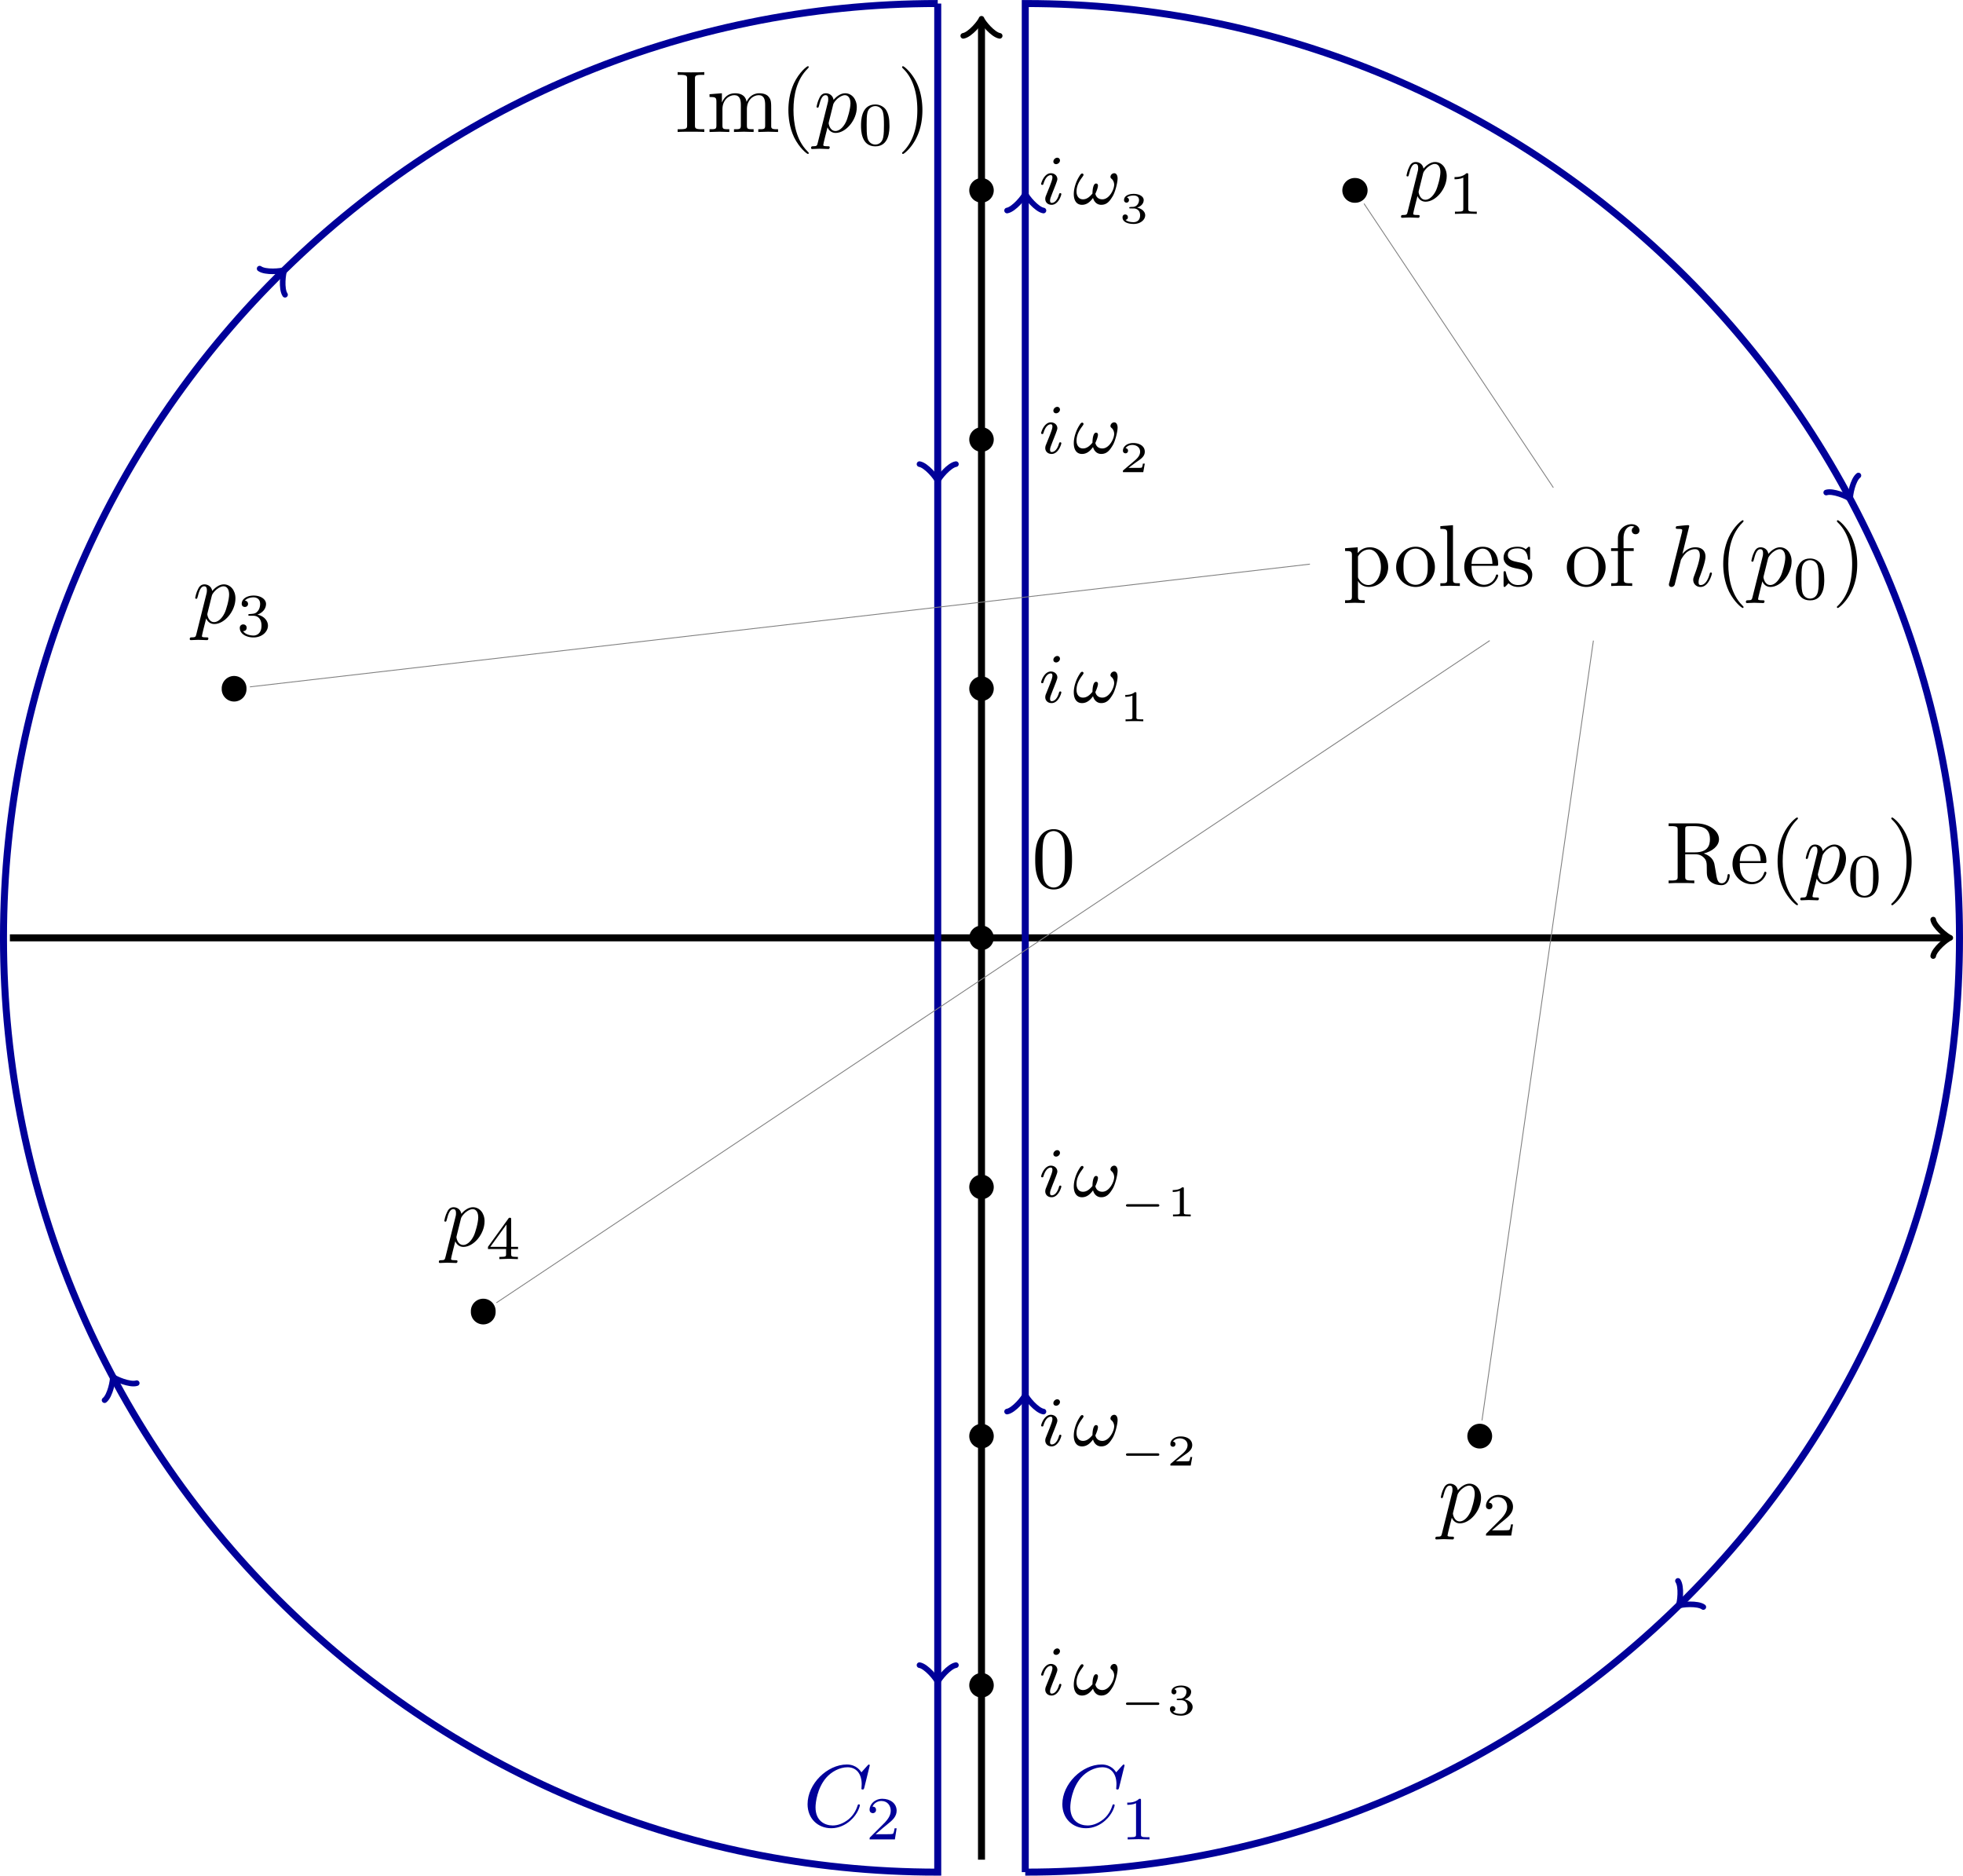 <svg xmlns="http://www.w3.org/2000/svg" xmlns:xlink="http://www.w3.org/1999/xlink" width="297.813" height="213.4pt" viewBox="0 0 223.36 213.4"><defs><symbol overflow="visible" id="a"><path d="M2.234-3.516v-2.578c0-.234 0-.36.22-.39.093-.016.39-.016.593-.016.89 0 2 .047 2 1.484 0 .688-.234 1.5-1.703 1.5zm2.11.125c.953-.234 1.734-.843 1.734-1.625 0-.953-1.14-1.796-2.594-1.796H.344v.312h.25c.765 0 .781.11.781.469v5.25c0 .36-.016.469-.781.469h-.25V0c.36-.031 1.078-.031 1.453-.031.39 0 1.11 0 1.469.031v-.313h-.25c-.766 0-.782-.109-.782-.468v-2.516h1.141c.156 0 .578 0 .938.344.375.344.375.656.375 1.328 0 .64 0 1.047.406 1.422.406.36.953.422 1.25.422.781 0 .953-.813.953-1.094 0-.063 0-.172-.125-.172-.11 0-.11.094-.125.156C6.984-.17 6.64 0 6.39 0c-.485 0-.563-.516-.704-1.438l-.14-.796c-.172-.641-.656-.97-1.203-1.157zm0 0"/></symbol><symbol overflow="visible" id="b"><path d="M1.11-2.516C1.171-4 2.015-4.25 2.36-4.25c1.015 0 1.124 1.344 1.124 1.734zm0 .22h2.78c.22 0 .25 0 .25-.22 0-.984-.546-1.953-1.78-1.953C1.202-4.469.28-3.437.28-2.187.281-.86 1.328.108 2.47.108 3.688.11 4.14-1 4.14-1.187c0-.094-.079-.125-.141-.125-.078 0-.11.062-.125.14C3.531-.14 2.625-.14 2.531-.14c-.5 0-.89-.296-1.125-.671-.297-.47-.297-1.125-.297-1.485zm0 0"/></symbol><symbol overflow="visible" id="c"><path d="M3.297 2.39c0-.03 0-.046-.172-.218C1.891.922 1.562-.968 1.562-2.5c0-1.734.375-3.469 1.61-4.703.125-.125.125-.14.125-.172 0-.078-.031-.11-.094-.11-.11 0-1 .688-1.594 1.954C1.11-4.438.984-3.328.984-2.5c0 .781.11 1.984.657 3.125C2.25 1.844 3.094 2.5 3.203 2.5c.063 0 .094-.031.094-.11zm0 0"/></symbol><symbol overflow="visible" id="f"><path d="M2.875-2.5c0-.766-.11-1.969-.656-3.11C1.625-6.827.766-7.483.672-7.483a.107.107 0 00-.11.109c0 .031 0 .047.188.234.984.985 1.547 2.563 1.547 4.641 0 1.719-.36 3.469-1.594 4.719-.14.125-.14.14-.14.172 0 .062.046.109.109.109.094 0 1-.688 1.578-1.953.516-1.094.625-2.203.625-3.047zm0 0"/></symbol><symbol overflow="visible" id="g"><path d="M2.25-6.031c0-.36.016-.469.813-.469h.25v-.313c-.344.032-1.126.032-1.516.032-.375 0-1.172 0-1.516-.032v.313h.25c.797 0 .828.11.828.469v5.25c0 .36-.03.469-.828.469h-.25V0c.344-.031 1.14-.031 1.516-.031.39 0 1.172 0 1.516.031v-.313h-.25c-.797 0-.813-.109-.813-.468zm0 0"/></symbol><symbol overflow="visible" id="h"><path d="M1.094-3.422V-.75c0 .438-.11.438-.782.438V0c.36-.016.86-.031 1.141-.031.25 0 .766.015 1.11.031v-.313c-.672 0-.782 0-.782-.437v-1.844c0-1.031.719-1.594 1.344-1.594.64 0 .75.532.75 1.11V-.75c0 .438-.11.438-.781.438V0c.344-.016.86-.031 1.125-.031.25 0 .781.015 1.11.031v-.313c-.657 0-.766 0-.766-.437v-1.844c0-1.031.703-1.594 1.343-1.594.625 0 .735.532.735 1.11V-.75c0 .438-.11.438-.782.438V0c.344-.016.86-.031 1.125-.031.266 0 .782.015 1.125.031v-.313c-.515 0-.765 0-.78-.296v-1.907c0-.859 0-1.156-.313-1.515-.141-.172-.47-.375-1.047-.375-.828 0-1.282.593-1.438.984-.14-.875-.875-.984-1.328-.984-.734 0-1.203.422-1.484 1.047v-1.047l-1.407.11v.312c.704 0 .782.062.782.562zm0 0"/></symbol><symbol overflow="visible" id="o"><path d="M4.578-3.188c0-.796-.047-1.593-.39-2.328C3.733-6.484 2.905-6.64 2.5-6.64c-.61 0-1.328.266-1.75 1.188-.313.687-.36 1.469-.36 2.266 0 .75.032 1.64.454 2.406a1.83 1.83 0 001.64 1c.532 0 1.297-.203 1.735-1.157.312-.687.36-1.468.36-2.25zM2.484 0c-.39 0-.984-.25-1.156-1.203-.11-.594-.11-1.516-.11-2.11 0-.64 0-1.296.079-1.828.187-1.187.937-1.28 1.187-1.28.329 0 .985.187 1.172 1.171.11.563.11 1.313.11 1.938 0 .75 0 1.421-.11 2.062C3.5-.297 2.937 0 2.484 0zm0 0"/></symbol><symbol overflow="visible" id="u"><path d="M1.719-3.75v-.656l-1.438.11v.312c.703 0 .781.062.781.5v4.656c0 .453-.109.453-.78.453v.313c.343-.016.859-.032 1.109-.032.28 0 .78.016 1.125.032v-.313c-.657 0-.766 0-.766-.453V-.594c.047.172.469.703 1.219.703 1.187 0 2.219-.984 2.219-2.265 0-1.266-.954-2.25-2.079-2.25-.78 0-1.203.437-1.39.656zm.031 2.61v-2.22c.281-.515.766-.796 1.281-.796.735 0 1.328.875 1.328 2C4.36-.953 3.672-.11 2.938-.11c-.407 0-.782-.204-1.047-.61-.141-.203-.141-.219-.141-.422zm0 0"/></symbol><symbol overflow="visible" id="v"><path d="M4.688-2.14c0-1.266-.985-2.329-2.188-2.329C1.25-4.469.281-3.375.281-2.14A2.22 2.22 0 002.484.11c1.204 0 2.204-.984 2.204-2.25zM2.5-.14c-.438 0-.875-.204-1.14-.672-.25-.438-.25-1.047-.25-1.407 0-.39 0-.922.234-1.36a1.347 1.347 0 011.14-.671c.438 0 .86.219 1.125.656.266.422.266 1 .266 1.375 0 .36 0 .906-.219 1.344-.234.453-.672.734-1.156.734zm0 0"/></symbol><symbol overflow="visible" id="w"><path d="M1.766-6.922l-1.438.11v.312c.703 0 .781.063.781.563V-.75c0 .438-.109.438-.78.438V0c.327-.016.859-.031 1.109-.031s.734.015 1.109.031v-.313c-.672 0-.781 0-.781-.437zm0 0"/></symbol><symbol overflow="visible" id="x"><path d="M2.078-1.938c.219.047 1.031.204 1.031.922 0 .5-.343.907-1.125.907-.843 0-1.203-.563-1.39-1.422-.031-.125-.031-.157-.14-.157-.126 0-.126.063-.126.235v1.328c0 .172 0 .234.11.234C.483.11.5.094.688-.094.703-.109.703-.125.89-.312c.437.406.89.421 1.093.421 1.141 0 1.61-.671 1.61-1.39 0-.516-.297-.828-.422-.938-.328-.328-.719-.406-1.14-.484-.563-.11-1.22-.235-1.22-.813 0-.359.25-.765 1.11-.765 1.094 0 1.156.906 1.172 1.203 0 .094.094.094.11.094.14 0 .14-.047.14-.235v-1.015c0-.157 0-.235-.11-.235-.046 0-.078 0-.203.125-.031.032-.125.125-.172.157-.375-.282-.78-.282-.937-.282-1.219 0-1.594.672-1.594 1.235 0 .343.156.625.422.843.328.25.61.313 1.328.454zm0 0"/></symbol><symbol overflow="visible" id="y"><path d="M1.75-4.297v-1.156c0-.875.469-1.36.906-1.36.031 0 .188 0 .328.079a.443.443 0 00-.296.421c0 .22.156.422.437.422s.438-.203.438-.437c0-.375-.376-.703-.907-.703-.687 0-1.547.531-1.547 1.593v1.141H.33v.313h.78V-.75c0 .438-.109.438-.765.438V0c.39-.016.86-.031 1.125-.031.406 0 .875 0 1.265.031v-.313h-.203c-.734 0-.75-.109-.75-.468v-3.203h1.125v-.313zm0 0"/></symbol><symbol overflow="visible" id="d"><path d="M.453 1.219c-.078.343-.11.406-.547.406-.11 0-.218 0-.218.188 0 .078.046.125.124.125.266 0 .563-.032.829-.032.343 0 .671.032 1 .032.046 0 .171 0 .171-.204 0-.109-.093-.109-.234-.109-.5 0-.5-.063-.5-.156 0-.125.422-1.75.484-2 .125.297.407.64.922.64 1.157 0 2.407-1.453 2.407-2.921 0-.938-.579-1.594-1.329-1.594-.5 0-.984.36-1.312.75-.094-.547-.531-.75-.89-.75-.47 0-.657.39-.735.562-.188.344-.313.938-.313.969 0 .11.094.11.11.11.11 0 .11-.016.172-.235.172-.703.375-1.188.734-1.188.172 0 .313.079.313.454 0 .234-.032.343-.079.515zm1.75-4.328c.063-.266.344-.547.516-.704.36-.296.64-.374.812-.374.39 0 .64.343.64.937 0 .594-.327 1.734-.515 2.11-.344.702-.812 1.03-1.187 1.03-.656 0-.781-.828-.781-.89 0-.016 0-.031.03-.156zm0 0"/></symbol><symbol overflow="visible" id="q"><path d="M7.578-6.922c0-.031-.016-.11-.11-.11-.03 0-.046.016-.155.126l-.688.765c-.094-.14-.547-.89-1.656-.89C2.734-7.031.5-4.828.5-2.516.5-.875 1.672.22 3.203.22c.86 0 1.625-.39 2.156-.86.922-.812 1.094-1.718 1.094-1.75 0-.109-.11-.109-.125-.109-.062 0-.11.031-.125.11-.094.28-.328 1-1.016 1.578-.687.546-1.312.718-1.828.718-.89 0-1.953-.515-1.953-2.062 0-.578.203-2.188 1.203-3.36.61-.703 1.547-1.203 2.438-1.203 1.016 0 1.61.766 1.61 1.922 0 .406-.032.406-.032.516 0 .093.11.093.14.093.126 0 .126-.015.188-.203zm0 0"/></symbol><symbol overflow="visible" id="z"><path d="M2.86-6.813s0-.109-.126-.109c-.234 0-.953.078-1.218.11-.079 0-.188.015-.188.187 0 .125.094.125.234.125.485 0 .5.063.5.172l-.03.203L.593-.391C.547-.25.547-.234.547-.17c0 .234.203.28.297.28a.407.407 0 00.36-.265l.187-.75.218-.89c.063-.235.125-.454.172-.673.016-.062.11-.39.11-.453.03-.094.343-.64.687-.922.219-.156.516-.344.953-.344.422 0 .531.344.531.704 0 .53-.375 1.625-.609 2.234-.078.219-.14.344-.14.547 0 .469.359.812.828.812.937 0 1.296-1.453 1.296-1.53 0-.11-.078-.11-.109-.11-.11 0-.11.031-.156.187-.14.532-.469 1.235-1.016 1.235-.172 0-.234-.094-.234-.329 0-.25.078-.484.172-.703.156-.437.61-1.625.61-2.203 0-.64-.391-1.062-1.141-1.062-.626 0-1.11.312-1.485.765zm0 0"/></symbol><symbol overflow="visible" id="e"><path d="M3.594-2.219c0-.765-.094-1.328-.406-1.812-.22-.313-.657-.594-1.204-.594C.36-4.625.36-2.719.36-2.219c0 .5 0 2.36 1.625 2.36 1.61 0 1.61-1.86 1.61-2.36zM1.984-.063c-.328 0-.75-.187-.89-.75C1-1.219 1-1.796 1-2.313c0-.515 0-1.046.094-1.421.156-.547.593-.704.89-.704.375 0 .735.235.86.641.11.375.125.875.125 1.485 0 .515 0 1.03-.094 1.468-.14.64-.61.781-.89.781zm0 0"/></symbol><symbol overflow="visible" id="r"><path d="M2.328-4.438c0-.187 0-.187-.203-.187-.453.438-1.078.438-1.36.438v.25c.157 0 .626 0 1-.188v3.547c0 .234 0 .328-.687.328H.812V0c.125 0 .985-.031 1.235-.031.219 0 1.094.031 1.25.031v-.25H3.03c-.703 0-.703-.094-.703-.328zm0 0"/></symbol><symbol overflow="visible" id="t"><path d="M3.516-1.266H3.28c-.015.157-.094.563-.187.625-.047.047-.578.047-.688.047H1.125c.734-.64.984-.844 1.39-1.172.516-.406 1-.843 1-1.5 0-.843-.734-1.359-1.624-1.359-.86 0-1.454.61-1.454 1.25 0 .344.297.39.376.39.156 0 .359-.124.359-.374 0-.125-.047-.375-.406-.375.218-.485.687-.641 1.015-.641.703 0 1.063.547 1.063 1.11 0 .609-.438 1.078-.656 1.328L.516-.266C.437-.203.437-.187.437 0h2.876zm0 0"/></symbol><symbol overflow="visible" id="A"><path d="M1.906-2.328c.547 0 .938.375.938 1.125 0 .86-.516 1.125-.906 1.125-.282 0-.907-.078-1.188-.5.328 0 .406-.235.406-.39 0-.22-.172-.376-.39-.376a.38.38 0 00-.391.407C.375-.281 1.094.14 1.938.14c.968 0 1.64-.657 1.64-1.344 0-.547-.437-1.094-1.203-1.25.719-.266.984-.781.984-1.219 0-.547-.625-.953-1.406-.953-.766 0-1.36.375-1.36.938 0 .234.157.359.36.359.219 0 .36-.156.36-.344 0-.203-.141-.36-.36-.375.25-.297.719-.375.985-.375.312 0 .75.156.75.75 0 .297-.094.625-.282.828-.219.266-.422.281-.765.313-.172.015-.188.015-.22.015-.015 0-.077.016-.077.094 0 .094.062.094.187.094zm0 0"/></symbol><symbol overflow="visible" id="B"><path d="M3.688-1.14v-.25h-.782V-4.5c0-.14 0-.203-.14-.203-.094 0-.125 0-.188.11L.266-1.392v.25h2.062v.563c0 .25 0 .328-.578.328h-.188V0c.36-.016.797-.031 1.047-.031.266 0 .704.015 1.063.031v-.25h-.188c-.578 0-.578-.078-.578-.328v-.563zM2.375-3.939v2.547H.531zm0 0"/></symbol><symbol overflow="visible" id="i"><path d="M2.375-4.969a.304.304 0 00-.313-.312c-.203 0-.437.203-.437.437 0 .172.125.297.313.297.203 0 .437-.187.437-.422zM1.219-2.047L.78-.953a.927.927 0 00-.078.36c0 .39.297.671.719.671.781 0 1.11-1.11 1.11-1.219 0-.078-.063-.109-.126-.109-.094 0-.11.063-.14.14-.172.641-.5.97-.829.97-.093 0-.187-.047-.187-.25 0-.204.063-.344.156-.594.078-.204.157-.422.25-.641l.25-.64c.063-.188.172-.438.172-.579 0-.39-.328-.672-.734-.672-.766 0-1.11 1.11-1.11 1.22 0 .077.063.108.125.108.11 0 .11-.046.141-.124.219-.766.578-.985.828-.985.11 0 .188.047.188.266 0 .078-.016.187-.094.437zm0 0"/></symbol><symbol overflow="visible" id="j"><path d="M5.11-2.922c0-.234-.079-.594-.391-.594a.441.441 0 00-.422.422c0 .11.094.188.187.266.11.125.235.328.235.625 0 .531-.547 1.656-1.344 1.656-.422 0-.703-.234-.797-.625.125-.266.297-.703.297-.937 0-.125-.063-.235-.219-.235-.36 0-.406.89-.406 1.14-.281.329-.61.657-1.078.657-.5 0-.734-.406-.734-.875 0-.375.093-.703.25-1.016.234-.468.546-.765.546-.89a.157.157 0 00-.156-.156c-.156 0-.266.234-.36.375-.343.562-.593 1.312-.593 1.968 0 .61.234 1.22.938 1.22.687 0 1.078-.563 1.25-.782.124.437.437.781.937.781.64 0 .969-.422 1.297-.969.266-.421.562-1.53.562-2.03zm0 0"/></symbol><symbol overflow="visible" id="k"><path d="M4.39-1.11c.079 0 .204 0 .204-.14s-.125-.14-.203-.14H1.016c-.079 0-.22 0-.22.14s.141.14.22.14zm0 0"/></symbol><symbol overflow="visible" id="l"><path d="M1.64-1.656c.47 0 .766.297.766.781 0 .516-.312.781-.75.781-.062 0-.656 0-.906-.265.203-.032.266-.172.266-.297A.304.304 0 00.703-.97c-.156 0-.297.11-.297.328 0 .516.578.75 1.266.75.812 0 1.312-.5 1.312-.984 0-.406-.359-.75-.921-.875.593-.203.75-.578.75-.86 0-.406-.5-.703-1.126-.703-.625 0-1.109.25-1.109.704a.28.28 0 00.281.296c.141 0 .282-.109.282-.296 0-.11-.063-.25-.235-.282.203-.218.656-.234.766-.234.36 0 .61.172.61.516 0 .296-.188.75-.704.78-.14 0-.156 0-.297.016-.047 0-.11 0-.11.079 0 .078.048.078.141.078zm0 0"/></symbol><symbol overflow="visible" id="m"><path d="M2.938-.969h-.22c0 .094-.062.406-.14.453-.031.032-.453.032-.531.032h-.969c.328-.235.688-.516.984-.72.454-.312.876-.593.876-1.124 0-.64-.61-.985-1.313-.985-.672 0-1.172.376-1.172.876 0 .25.219.296.297.296a.283.283 0 00.281-.296.27.27 0 00-.281-.282c.14-.234.438-.375.766-.375.484 0 .89.281.89.766 0 .422-.297.75-.672 1.062L.516-.234c-.047.047-.063.047-.063.078V0h2.313zm0 0"/></symbol><symbol overflow="visible" id="n"><path d="M1.984-3.172c0-.14-.015-.14-.187-.14C1.453-3 .89-3 .797-3H.719v.219h.078c.11 0 .437-.016.734-.14v2.5c0 .14 0 .202-.531.202H.75V0c.266-.016.719-.016 1-.016.297 0 .734 0 1.016.016v-.219h-.25c-.532 0-.532-.062-.532-.203zm0 0"/></symbol><clipPath id="p"><path d="M105 0h118.36v213.398H105zm0 0"/></clipPath><clipPath id="s"><path d="M0 0h118v213.398H0zm0 0"/></clipPath></defs><path d="M1.125 106.703h220.398" fill="none" stroke-width=".797" stroke="#000" stroke-miterlimit="10"/><path d="M219.969 104.629c.129.777 1.554 1.945 1.945 2.074-.39.129-1.816 1.293-1.945 2.07" fill="none" stroke-width=".638" stroke-linecap="round" stroke-linejoin="round" stroke="#000" stroke-miterlimit="10"/><use xlink:href="#a" x="189.519" y="100.493"/><use xlink:href="#b" x="196.852" y="100.493"/><use xlink:href="#c" x="201.28" y="100.493"/><use xlink:href="#d" x="205.155" y="100.493"/><use xlink:href="#e" x="210.167" y="101.987"/><use xlink:href="#f" x="214.637" y="100.493"/><path d="M111.68 211.586V2.527" fill="none" stroke-width=".797" stroke="#000" stroke-miterlimit="10"/><path d="M109.605 4.078c.778-.129 1.946-1.55 2.075-1.941.129.39 1.293 1.812 2.07 1.941" fill="none" stroke-width=".638" stroke-linecap="round" stroke-linejoin="round" stroke="#000" stroke-miterlimit="10"/><use xlink:href="#g" x="76.825" y="15.016"/><use xlink:href="#h" x="80.422" y="15.016"/><use xlink:href="#c" x="88.724" y="15.016"/><use xlink:href="#d" x="92.599" y="15.016"/><use xlink:href="#e" x="97.612" y="16.51"/><use xlink:href="#f" x="102.081" y="15.016"/><path d="M112.676 191.742a.995.995 0 10-1.99-.001.995.995 0 001.99.001zm0 0" stroke-width=".797" stroke="#000" stroke-miterlimit="10"/><use xlink:href="#i" x="118.233" y="192.832"/><use xlink:href="#j" x="122.056" y="192.832"/><use xlink:href="#k" x="127.322" y="195.09"/><use xlink:href="#l" x="132.719" y="195.09"/><path d="M112.676 163.395a.995.995 0 10-1.99-.002.995.995 0 001.99.002zm0 0" stroke-width=".797" stroke="#000" stroke-miterlimit="10"/><use xlink:href="#i" x="118.233" y="164.485"/><use xlink:href="#j" x="122.056" y="164.485"/><use xlink:href="#k" x="127.322" y="166.744"/><use xlink:href="#m" x="132.719" y="166.744"/><path d="M112.676 135.047a.998.998 0 00-.996-.996.995.995 0 10.996.996zm0 0" stroke-width=".797" stroke="#000" stroke-miterlimit="10"/><use xlink:href="#i" x="118.233" y="136.139"/><use xlink:href="#j" x="122.056" y="136.139"/><use xlink:href="#k" x="127.322" y="138.397"/><use xlink:href="#n" x="132.719" y="138.397"/><path d="M112.676 78.355a.995.995 0 10-1.99-.001.995.995 0 001.99.001zm0 0" stroke-width=".797" stroke="#000" stroke-miterlimit="10"/><use xlink:href="#i" x="118.233" y="79.917"/><use xlink:href="#j" x="122.056" y="79.917"/><use xlink:href="#n" x="127.322" y="82.064"/><path d="M112.676 50.008a.995.995 0 10-1.99-.002.995.995 0 001.99.002zm0 0" stroke-width=".797" stroke="#000" stroke-miterlimit="10"/><use xlink:href="#i" x="118.233" y="51.57"/><use xlink:href="#j" x="122.056" y="51.57"/><use xlink:href="#m" x="127.322" y="53.718"/><path d="M112.676 21.66a.995.995 0 10-1.99-.002.995.995 0 001.99.002zm0 0" stroke-width=".797" stroke="#000" stroke-miterlimit="10"/><use xlink:href="#i" x="118.233" y="23.224"/><use xlink:href="#j" x="122.056" y="23.224"/><use xlink:href="#l" x="127.322" y="25.371"/><path d="M112.676 106.703a.995.995 0 10-1.99-.002.995.995 0 001.99.002zm0 0" stroke-width=".797" stroke="#000" stroke-miterlimit="10"/><use xlink:href="#o" x="117.403" y="100.979"/><g clip-path="url(#p)"><path d="M116.66 213.004V.402c58.707 0 106.3 47.59 106.3 106.301 0 58.707-47.593 106.3-106.3 106.3" fill="none" stroke-width=".797" stroke="#009" stroke-miterlimit="10"/></g><path d="M114.59 160.602c.773-.13 1.941-1.555 2.07-1.942.13.387 1.293 1.813 2.07 1.942M114.59 23.953c.773-.129 1.941-1.555 2.07-1.941.13.386 1.293 1.812 2.07 1.941M211.46 54.102c-.624.476-.991 2.28-.92 2.683-.298-.281-1.993-.996-2.743-.746M193.813 182.84c-.633-.465-2.465-.309-2.836-.13.187-.366.398-2.194-.051-2.843" fill="none" stroke-width=".638" stroke-linecap="round" stroke-linejoin="round" stroke="#009" stroke-miterlimit="10"/><use xlink:href="#q" x="120.379" y="207.788" fill="#009"/><use xlink:href="#r" x="127.5" y="209.282" fill="#009"/><g clip-path="url(#s)"><path d="M106.7.402v212.602C47.987 213.004.397 165.41.397 106.704.398 47.991 47.988.401 106.7.401" fill="none" stroke-width=".797" stroke="#009" stroke-miterlimit="10"/></g><path d="M108.77 52.805c-.778.129-1.942 1.55-2.07 1.941-.134-.39-1.298-1.812-2.075-1.941M108.77 189.453c-.778.129-1.942 1.555-2.07 1.942-.134-.387-1.298-1.813-2.075-1.942M11.898 159.305c.625-.48.989-2.285.922-2.688.297.281 1.992.996 2.739.75M29.543 30.563c.637.468 2.469.308 2.84.132-.192.364-.399 2.192.05 2.84" fill="none" stroke-width=".638" stroke-linecap="round" stroke-linejoin="round" stroke="#009" stroke-miterlimit="10"/><use xlink:href="#q" x="91.389" y="207.788" fill="#009"/><use xlink:href="#t" x="98.509" y="209.282" fill="#009"/><use xlink:href="#u" x="152.767" y="66.673"/><use xlink:href="#v" x="158.581" y="66.673"/><use xlink:href="#w" x="163.562" y="66.673"/><use xlink:href="#b" x="166.33" y="66.673"/><use xlink:href="#x" x="170.757" y="66.673"/><use xlink:href="#v" x="178.004" y="66.673"/><use xlink:href="#y" x="182.985" y="66.673"/><use xlink:href="#z" x="189.352" y="66.673"/><use xlink:href="#c" x="195.092" y="66.673"/><use xlink:href="#d" x="198.967" y="66.673"/><use xlink:href="#e" x="203.979" y="68.168"/><use xlink:href="#f" x="208.449" y="66.673"/><path d="M155.61 21.66c0-.777-.633-1.406-1.41-1.406a1.409 1.409 0 100 2.816 1.41 1.41 0 001.41-1.41zm0 0"/><use xlink:href="#d" x="159.725" y="22.839"/><use xlink:href="#r" x="164.738" y="24.333"/><path d="M169.781 163.395c0-.778-.629-1.407-1.41-1.407a1.409 1.409 0 101.41 1.406zm0 0"/><use xlink:href="#d" x="163.631" y="173.211"/><use xlink:href="#t" x="168.643" y="174.706"/><path d="M28.047 78.355a1.409 1.409 0 10-2.817 0 1.409 1.409 0 102.816 0zm0 0"/><use xlink:href="#d" x="21.899" y="70.892"/><use xlink:href="#A" x="26.911" y="72.386"/><path d="M56.395 149.223a1.409 1.409 0 10-2.816 0 1.409 1.409 0 102.816 0zm0 0"/><use xlink:href="#d" x="50.245" y="141.758"/><g><use xlink:href="#B" x="55.258" y="143.253"/></g><path d="M176.75 55.48l-21.547-32.316m26.102 49.719l-12.676 88.722M149.05 64.184L28.434 78.148m141.078-5.265L56.488 148.219" fill="none" stroke-width=".1" stroke="gray" stroke-miterlimit="10"/></svg>